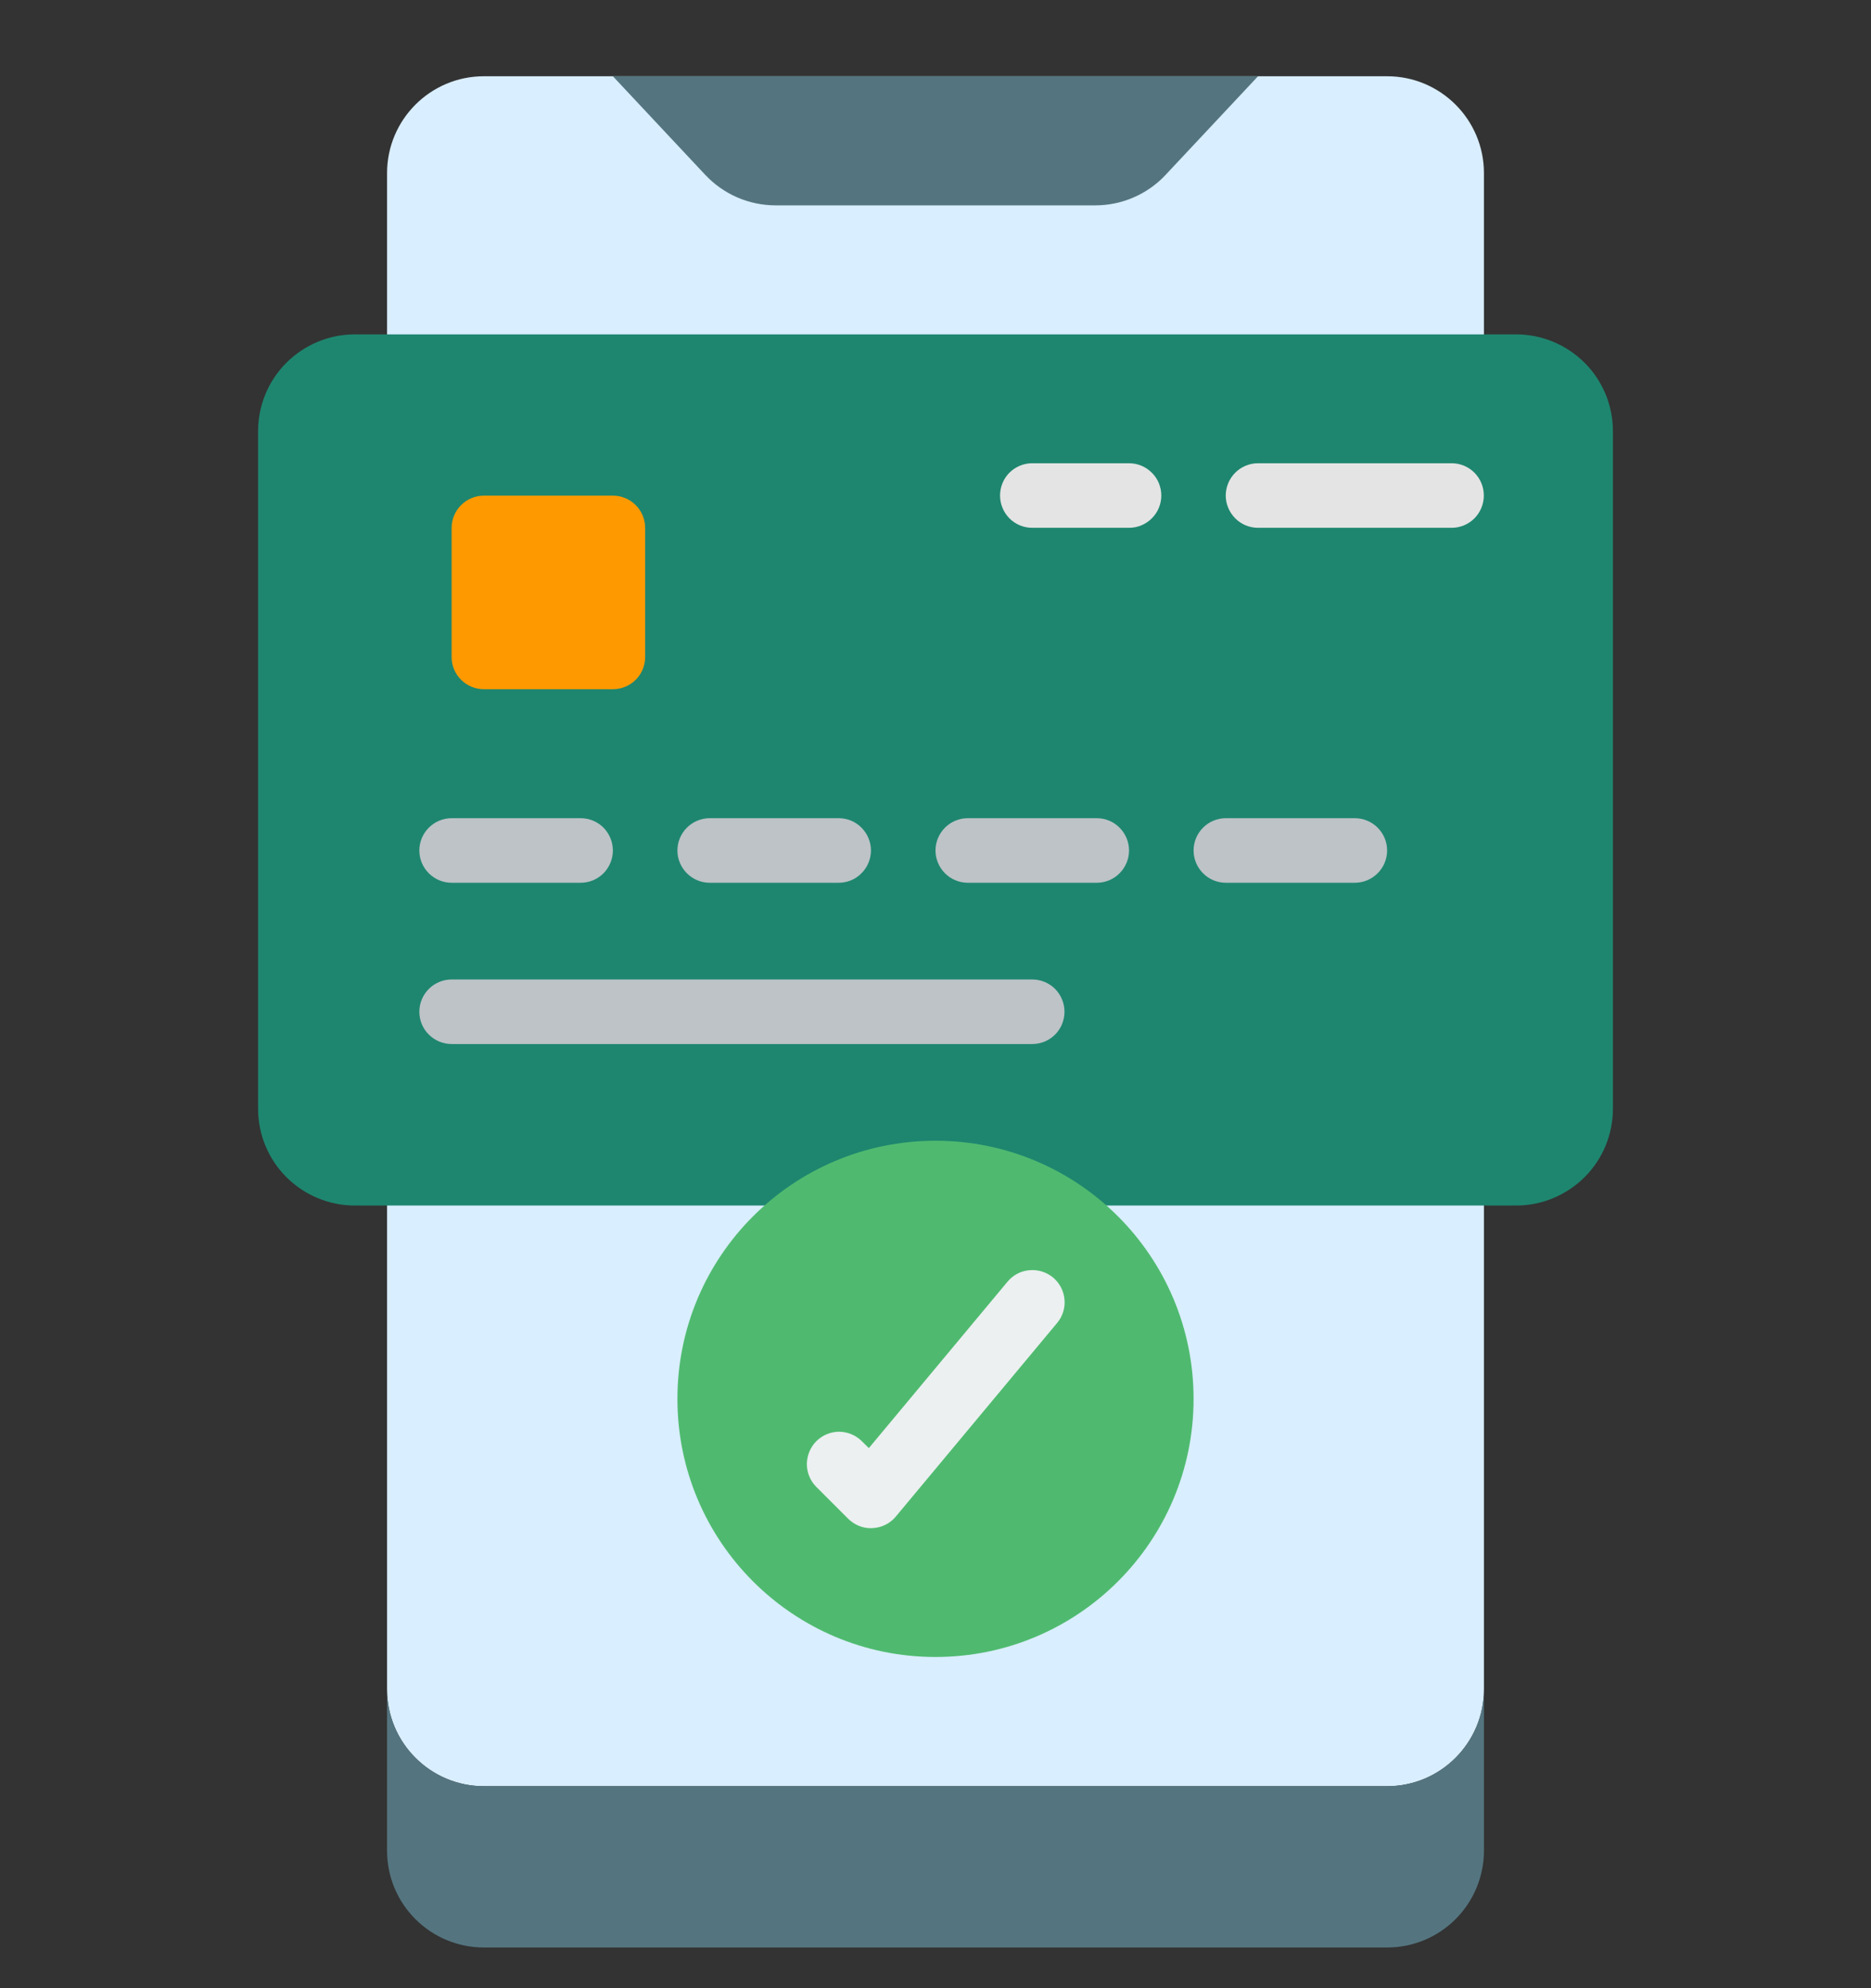 <svg width="16" height="17" viewBox="0 0 16 17" fill="none" xmlns="http://www.w3.org/2000/svg">
<rect x="0" y="0" width="16" height="17" fill="#333333" stroke="none"/>
<g clip-path="url(#clip0_4006_5861)">
<path d="M11.862 0.652H4.138C3.681 0.652 3.31 1.023 3.31 1.48V14.445C3.31 14.902 3.681 15.273 4.138 15.273H11.862C12.319 15.273 12.69 14.902 12.69 14.445V1.48C12.69 1.023 12.319 0.652 11.862 0.652Z" fill="#D9EEFF"/>
<path fill-rule="evenodd" clip-rule="evenodd" d="M9.459 10.308H12.965C13.185 10.308 13.395 10.22 13.551 10.065C13.706 9.91 13.793 9.7 13.793 9.48V3.687C13.793 3.467 13.706 3.257 13.551 3.102C13.395 2.947 13.185 2.859 12.965 2.859H3.034C2.815 2.859 2.604 2.947 2.449 3.102C2.294 3.257 2.207 3.467 2.207 3.687V9.48C2.207 9.7 2.294 9.91 2.449 10.065C2.604 10.22 2.815 10.308 3.034 10.308H9.459Z" fill="#1E866F"/>
<path d="M8 14.168C9.219 14.168 10.207 13.18 10.207 11.961C10.207 10.742 9.219 9.754 8 9.754C6.781 9.754 5.793 10.742 5.793 11.961C5.793 13.18 6.781 14.168 8 14.168Z" fill="#4FBA6F"/>
<path fill-rule="evenodd" clip-rule="evenodd" d="M12.69 14.445V15.825C12.69 16.044 12.602 16.255 12.447 16.41C12.292 16.565 12.082 16.652 11.862 16.652H4.138C3.918 16.652 3.708 16.565 3.553 16.41C3.397 16.255 3.31 16.044 3.31 15.825V14.445C3.31 14.665 3.397 14.875 3.553 15.03C3.708 15.186 3.918 15.273 4.138 15.273H11.862C12.082 15.273 12.292 15.186 12.447 15.03C12.602 14.875 12.69 14.665 12.69 14.445Z" fill="#547580"/>
<path fill-rule="evenodd" clip-rule="evenodd" d="M7.448 13.067C7.412 13.067 7.376 13.06 7.343 13.046C7.309 13.032 7.279 13.011 7.253 12.986L6.977 12.71C6.927 12.658 6.899 12.588 6.9 12.516C6.901 12.444 6.93 12.374 6.981 12.323C7.032 12.272 7.101 12.243 7.173 12.242C7.246 12.242 7.315 12.27 7.367 12.32L7.43 12.382L8.616 10.959C8.663 10.902 8.73 10.867 8.803 10.861C8.876 10.854 8.949 10.877 9.005 10.923C9.061 10.97 9.097 11.038 9.103 11.111C9.11 11.184 9.087 11.256 9.04 11.312L7.661 12.967C7.611 13.027 7.539 13.063 7.461 13.066L7.448 13.067Z" fill="#ECF0F1"/>
<path fill-rule="evenodd" clip-rule="evenodd" d="M10.758 0.652L9.969 1.494C9.892 1.577 9.798 1.643 9.694 1.688C9.591 1.733 9.479 1.756 9.365 1.756H6.634C6.521 1.756 6.409 1.733 6.305 1.688C6.201 1.643 6.108 1.577 6.03 1.494L5.241 0.652H10.758Z" fill="#547580"/>
<path d="M5.241 4.238H4.138C3.986 4.238 3.862 4.362 3.862 4.514V5.618C3.862 5.77 3.986 5.893 4.138 5.893H5.241C5.394 5.893 5.517 5.77 5.517 5.618V4.514C5.517 4.362 5.394 4.238 5.241 4.238Z" fill="#FF9900"/>
<path fill-rule="evenodd" clip-rule="evenodd" d="M4.965 7.548H3.862C3.789 7.548 3.719 7.519 3.667 7.467C3.615 7.415 3.586 7.345 3.586 7.272C3.586 7.199 3.615 7.129 3.667 7.077C3.719 7.025 3.789 6.996 3.862 6.996H4.965C5.039 6.996 5.109 7.025 5.161 7.077C5.212 7.129 5.241 7.199 5.241 7.272C5.241 7.345 5.212 7.415 5.161 7.467C5.109 7.519 5.039 7.548 4.965 7.548ZM8.828 8.927H3.862C3.789 8.927 3.719 8.898 3.667 8.846C3.615 8.795 3.586 8.724 3.586 8.651C3.586 8.578 3.615 8.508 3.667 8.456C3.719 8.404 3.789 8.375 3.862 8.375H8.828C8.901 8.375 8.971 8.404 9.023 8.456C9.074 8.508 9.103 8.578 9.103 8.651C9.103 8.724 9.074 8.795 9.023 8.846C8.971 8.898 8.901 8.927 8.828 8.927ZM7.172 7.548H6.069C5.996 7.548 5.926 7.519 5.874 7.467C5.822 7.415 5.793 7.345 5.793 7.272C5.793 7.199 5.822 7.129 5.874 7.077C5.926 7.025 5.996 6.996 6.069 6.996H7.172C7.246 6.996 7.316 7.025 7.367 7.077C7.419 7.129 7.448 7.199 7.448 7.272C7.448 7.345 7.419 7.415 7.367 7.467C7.316 7.519 7.246 7.548 7.172 7.548ZM9.379 7.548H8.276C8.203 7.548 8.133 7.519 8.081 7.467C8.029 7.415 8 7.345 8 7.272C8 7.199 8.029 7.129 8.081 7.077C8.133 7.025 8.203 6.996 8.276 6.996H9.379C9.452 6.996 9.523 7.025 9.574 7.077C9.626 7.129 9.655 7.199 9.655 7.272C9.655 7.345 9.626 7.415 9.574 7.467C9.523 7.519 9.452 7.548 9.379 7.548ZM11.586 7.548H10.483C10.41 7.548 10.339 7.519 10.288 7.467C10.236 7.415 10.207 7.345 10.207 7.272C10.207 7.199 10.236 7.129 10.288 7.077C10.339 7.025 10.41 6.996 10.483 6.996H11.586C11.659 6.996 11.729 7.025 11.781 7.077C11.833 7.129 11.862 7.199 11.862 7.272C11.862 7.345 11.833 7.415 11.781 7.467C11.729 7.519 11.659 7.548 11.586 7.548Z" fill="#BDC3C7"/>
<path fill-rule="evenodd" clip-rule="evenodd" d="M9.655 4.513H8.827C8.754 4.513 8.684 4.484 8.632 4.432C8.581 4.38 8.552 4.31 8.552 4.237C8.552 4.164 8.581 4.093 8.632 4.042C8.684 3.99 8.754 3.961 8.827 3.961H9.655C9.728 3.961 9.798 3.99 9.85 4.042C9.902 4.093 9.931 4.164 9.931 4.237C9.931 4.31 9.902 4.38 9.85 4.432C9.798 4.484 9.728 4.513 9.655 4.513ZM12.414 4.513H10.758C10.685 4.513 10.615 4.484 10.563 4.432C10.512 4.38 10.482 4.31 10.482 4.237C10.482 4.164 10.512 4.093 10.563 4.042C10.615 3.99 10.685 3.961 10.758 3.961H12.414C12.487 3.961 12.557 3.99 12.609 4.042C12.66 4.093 12.689 4.164 12.689 4.237C12.689 4.31 12.66 4.38 12.609 4.432C12.557 4.484 12.487 4.513 12.414 4.513Z" fill="#E4E4E4"/>
</g>
<defs>
<clipPath id="clip0_4006_5861">
<rect width="16" height="16" fill="white" transform="translate(0 0.652)"/>
</clipPath>
</defs>
</svg>
